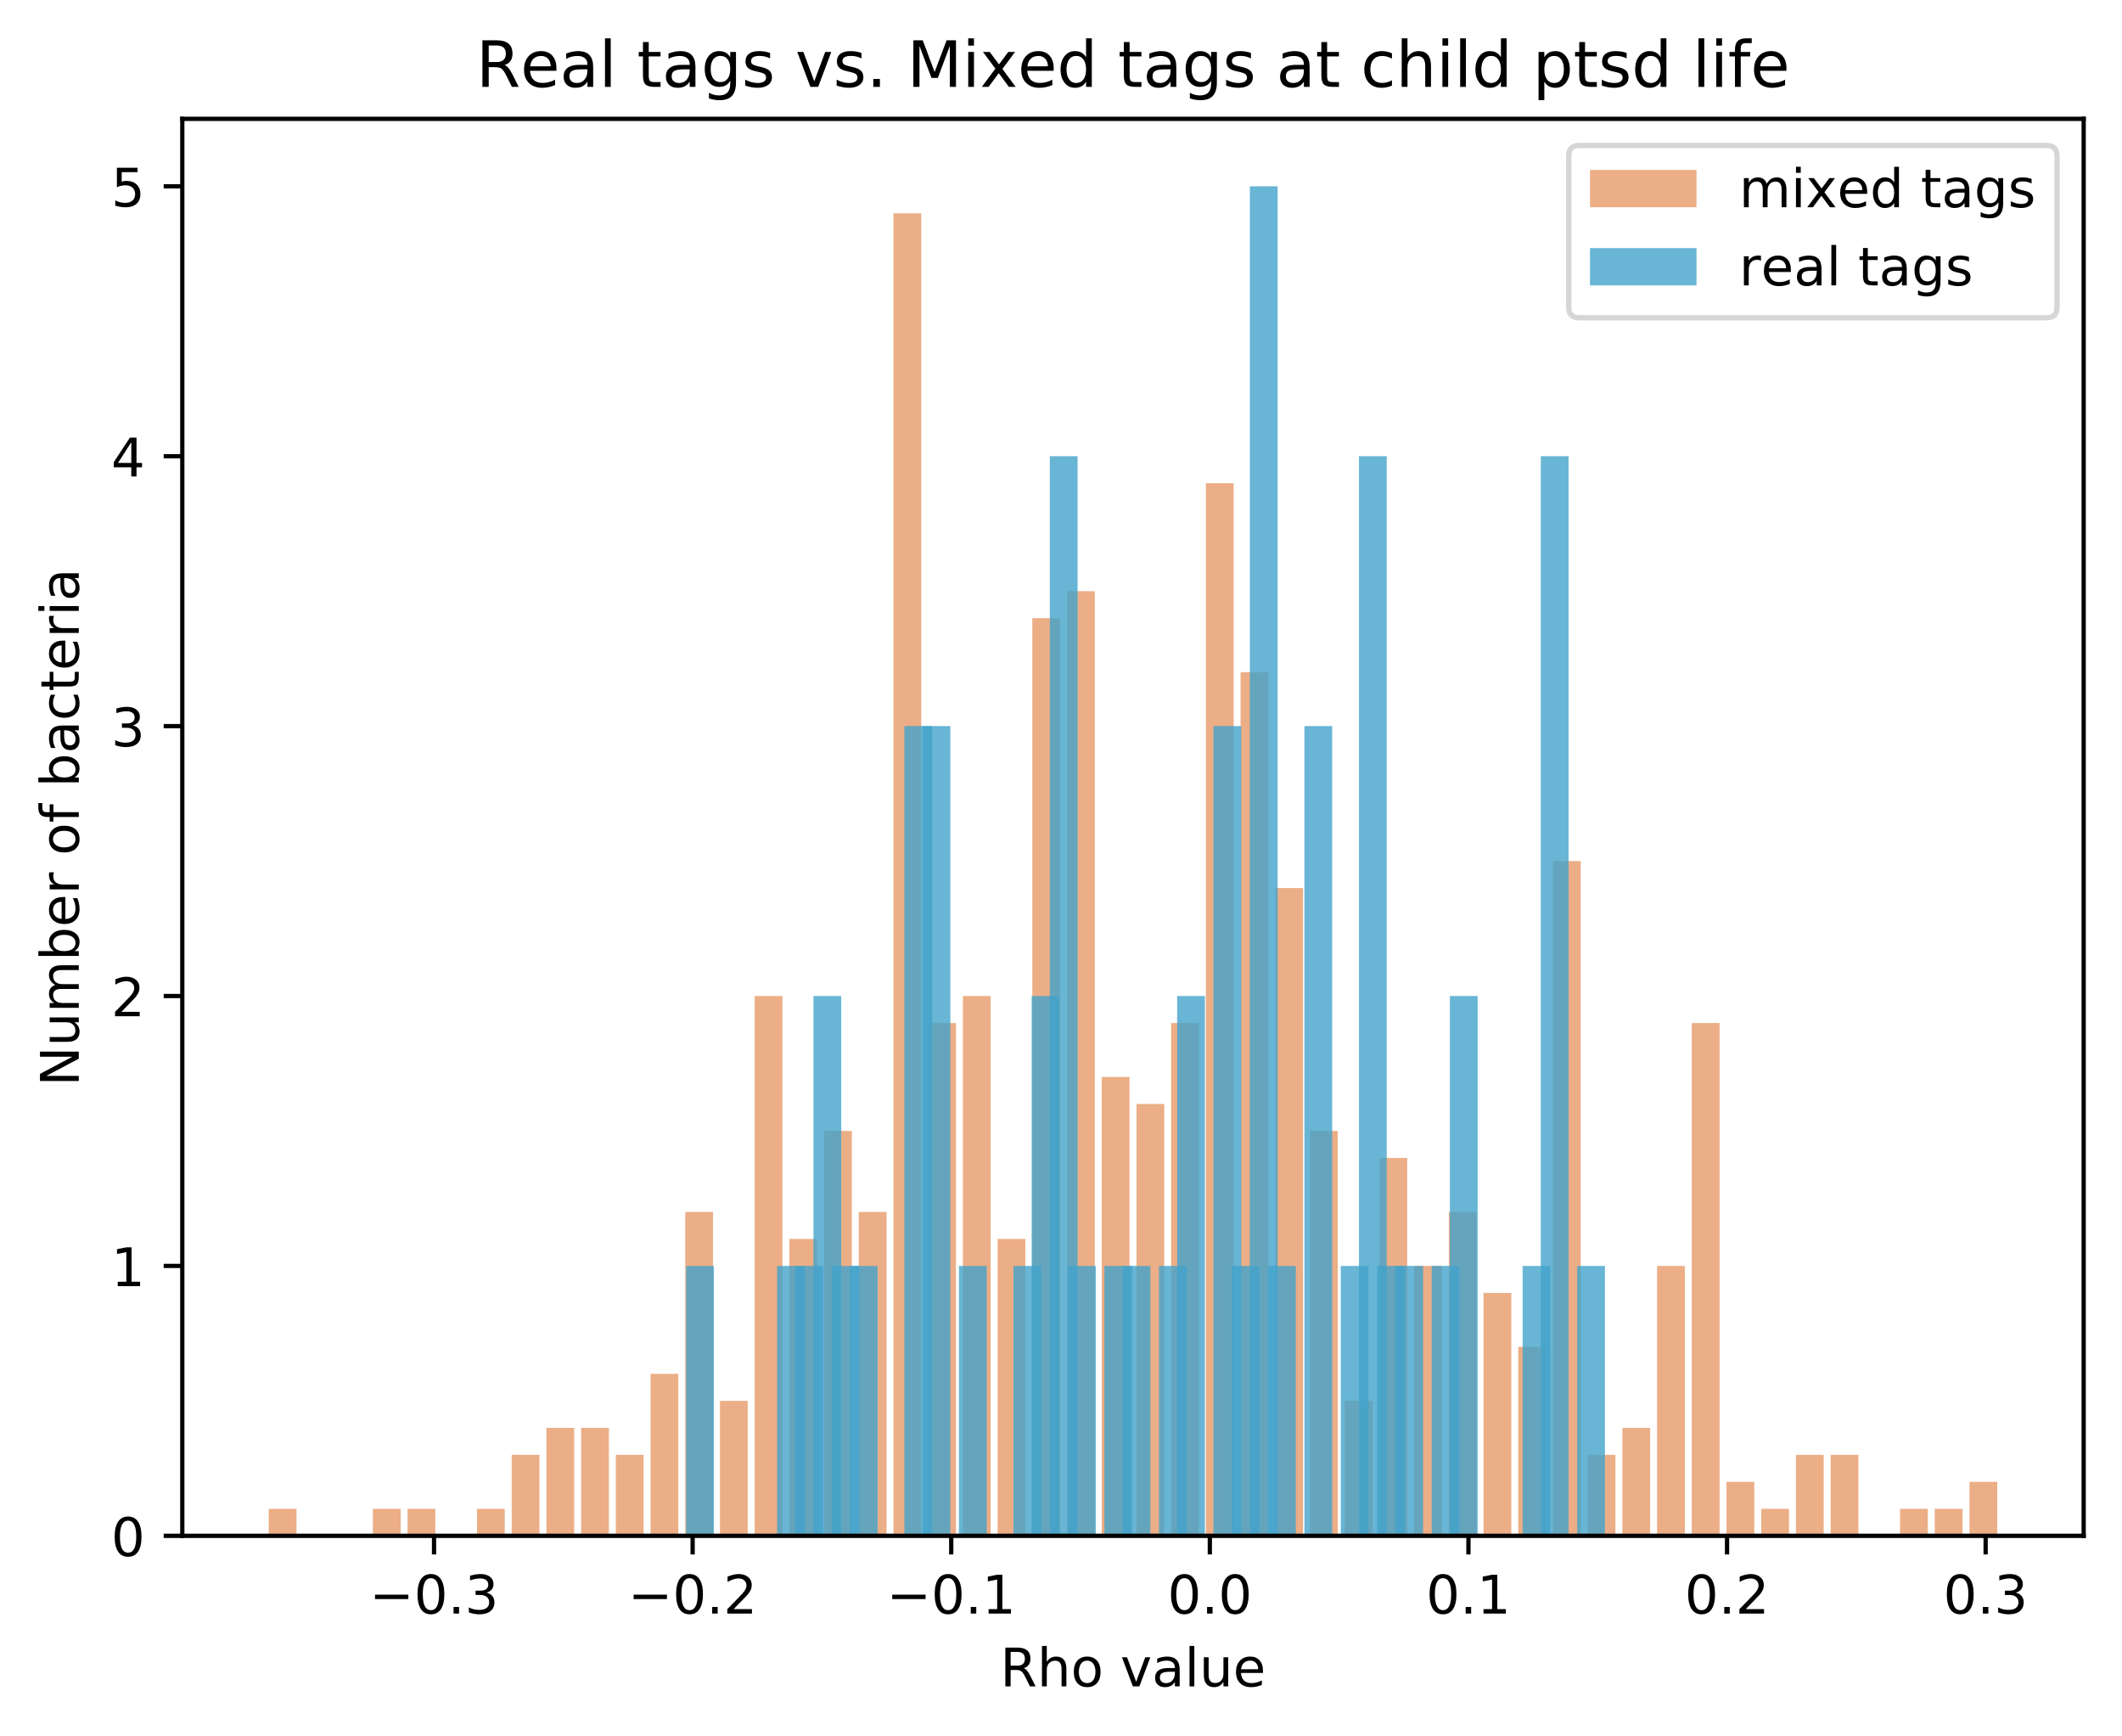 <?xml version="1.0" encoding="utf-8" standalone="no"?>
<!DOCTYPE svg PUBLIC "-//W3C//DTD SVG 1.1//EN"
  "http://www.w3.org/Graphics/SVG/1.1/DTD/svg11.dtd">
<!-- Created with matplotlib (https://matplotlib.org/) -->
<svg height="325.986pt" version="1.1" viewBox="0 0 398.561 325.986" width="398.561pt" xmlns="http://www.w3.org/2000/svg" xmlns:xlink="http://www.w3.org/1999/xlink">
 <defs>
  <style type="text/css">
*{stroke-linecap:butt;stroke-linejoin:round;}
  </style>
 </defs>
 <g id="figure_1">
  <g id="patch_1">
   <path d="M 0 325.986 
L 398.561 325.986 
L 398.561 0 
L 0 0 
z
" style="fill:#ffffff;"/>
  </g>
  <g id="axes_1">
   <g id="patch_2">
    <path d="M 34.241 288.43 
L 391.361 288.43 
L 391.361 22.318 
L 34.241 22.318 
z
" style="fill:#ffffff;"/>
   </g>
   <g id="patch_3">
    <path clip-path="url(#p114267572f)" d="M 50.473 288.43 
L 55.689 288.43 
L 55.689 283.361 
L 50.473 283.361 
z
" style="fill:#d95f0e;opacity:0.5;"/>
   </g>
   <g id="patch_4">
    <path clip-path="url(#p114267572f)" d="M 56.993 288.43 
L 62.208 288.43 
L 62.208 288.43 
L 56.993 288.43 
z
" style="fill:#d95f0e;opacity:0.5;"/>
   </g>
   <g id="patch_5">
    <path clip-path="url(#p114267572f)" d="M 63.512 288.43 
L 68.727 288.43 
L 68.727 288.43 
L 63.512 288.43 
z
" style="fill:#d95f0e;opacity:0.5;"/>
   </g>
   <g id="patch_6">
    <path clip-path="url(#p114267572f)" d="M 70.031 288.43 
L 75.246 288.43 
L 75.246 283.361 
L 70.031 283.361 
z
" style="fill:#d95f0e;opacity:0.5;"/>
   </g>
   <g id="patch_7">
    <path clip-path="url(#p114267572f)" d="M 76.55 288.43 
L 81.765 288.43 
L 81.765 283.361 
L 76.55 283.361 
z
" style="fill:#d95f0e;opacity:0.5;"/>
   </g>
   <g id="patch_8">
    <path clip-path="url(#p114267572f)" d="M 83.069 288.43 
L 88.285 288.43 
L 88.285 288.43 
L 83.069 288.43 
z
" style="fill:#d95f0e;opacity:0.5;"/>
   </g>
   <g id="patch_9">
    <path clip-path="url(#p114267572f)" d="M 89.588 288.43 
L 94.804 288.43 
L 94.804 283.361 
L 89.588 283.361 
z
" style="fill:#d95f0e;opacity:0.5;"/>
   </g>
   <g id="patch_10">
    <path clip-path="url(#p114267572f)" d="M 96.108 288.43 
L 101.323 288.43 
L 101.323 273.224 
L 96.108 273.224 
z
" style="fill:#d95f0e;opacity:0.5;"/>
   </g>
   <g id="patch_11">
    <path clip-path="url(#p114267572f)" d="M 102.627 288.43 
L 107.842 288.43 
L 107.842 268.155 
L 102.627 268.155 
z
" style="fill:#d95f0e;opacity:0.5;"/>
   </g>
   <g id="patch_12">
    <path clip-path="url(#p114267572f)" d="M 109.146 288.43 
L 114.361 288.43 
L 114.361 268.155 
L 109.146 268.155 
z
" style="fill:#d95f0e;opacity:0.5;"/>
   </g>
   <g id="patch_13">
    <path clip-path="url(#p114267572f)" d="M 115.665 288.43 
L 120.88 288.43 
L 120.88 273.224 
L 115.665 273.224 
z
" style="fill:#d95f0e;opacity:0.5;"/>
   </g>
   <g id="patch_14">
    <path clip-path="url(#p114267572f)" d="M 122.184 288.43 
L 127.4 288.43 
L 127.4 258.017 
L 122.184 258.017 
z
" style="fill:#d95f0e;opacity:0.5;"/>
   </g>
   <g id="patch_15">
    <path clip-path="url(#p114267572f)" d="M 128.703 288.43 
L 133.919 288.43 
L 133.919 227.605 
L 128.703 227.605 
z
" style="fill:#d95f0e;opacity:0.5;"/>
   </g>
   <g id="patch_16">
    <path clip-path="url(#p114267572f)" d="M 135.223 288.43 
L 140.438 288.43 
L 140.438 263.086 
L 135.223 263.086 
z
" style="fill:#d95f0e;opacity:0.5;"/>
   </g>
   <g id="patch_17">
    <path clip-path="url(#p114267572f)" d="M 141.742 288.43 
L 146.957 288.43 
L 146.957 187.054 
L 141.742 187.054 
z
" style="fill:#d95f0e;opacity:0.5;"/>
   </g>
   <g id="patch_18">
    <path clip-path="url(#p114267572f)" d="M 148.261 288.43 
L 153.476 288.43 
L 153.476 232.673 
L 148.261 232.673 
z
" style="fill:#d95f0e;opacity:0.5;"/>
   </g>
   <g id="patch_19">
    <path clip-path="url(#p114267572f)" d="M 154.78 288.43 
L 159.995 288.43 
L 159.995 212.398 
L 154.78 212.398 
z
" style="fill:#d95f0e;opacity:0.5;"/>
   </g>
   <g id="patch_20">
    <path clip-path="url(#p114267572f)" d="M 161.299 288.43 
L 166.515 288.43 
L 166.515 227.605 
L 161.299 227.605 
z
" style="fill:#d95f0e;opacity:0.5;"/>
   </g>
   <g id="patch_21">
    <path clip-path="url(#p114267572f)" d="M 167.818 288.43 
L 173.034 288.43 
L 173.034 40.059 
L 167.818 40.059 
z
" style="fill:#d95f0e;opacity:0.5;"/>
   </g>
   <g id="patch_22">
    <path clip-path="url(#p114267572f)" d="M 174.338 288.43 
L 179.553 288.43 
L 179.553 192.123 
L 174.338 192.123 
z
" style="fill:#d95f0e;opacity:0.5;"/>
   </g>
   <g id="patch_23">
    <path clip-path="url(#p114267572f)" d="M 180.857 288.43 
L 186.072 288.43 
L 186.072 187.054 
L 180.857 187.054 
z
" style="fill:#d95f0e;opacity:0.5;"/>
   </g>
   <g id="patch_24">
    <path clip-path="url(#p114267572f)" d="M 187.376 288.43 
L 192.591 288.43 
L 192.591 232.673 
L 187.376 232.673 
z
" style="fill:#d95f0e;opacity:0.5;"/>
   </g>
   <g id="patch_25">
    <path clip-path="url(#p114267572f)" d="M 193.895 288.43 
L 199.11 288.43 
L 199.11 116.091 
L 193.895 116.091 
z
" style="fill:#d95f0e;opacity:0.5;"/>
   </g>
   <g id="patch_26">
    <path clip-path="url(#p114267572f)" d="M 200.414 288.43 
L 205.63 288.43 
L 205.63 111.022 
L 200.414 111.022 
z
" style="fill:#d95f0e;opacity:0.5;"/>
   </g>
   <g id="patch_27">
    <path clip-path="url(#p114267572f)" d="M 206.933 288.43 
L 212.149 288.43 
L 212.149 202.261 
L 206.933 202.261 
z
" style="fill:#d95f0e;opacity:0.5;"/>
   </g>
   <g id="patch_28">
    <path clip-path="url(#p114267572f)" d="M 213.453 288.43 
L 218.668 288.43 
L 218.668 207.329 
L 213.453 207.329 
z
" style="fill:#d95f0e;opacity:0.5;"/>
   </g>
   <g id="patch_29">
    <path clip-path="url(#p114267572f)" d="M 219.972 288.43 
L 225.187 288.43 
L 225.187 192.123 
L 219.972 192.123 
z
" style="fill:#d95f0e;opacity:0.5;"/>
   </g>
   <g id="patch_30">
    <path clip-path="url(#p114267572f)" d="M 226.491 288.43 
L 231.706 288.43 
L 231.706 90.747 
L 226.491 90.747 
z
" style="fill:#d95f0e;opacity:0.5;"/>
   </g>
   <g id="patch_31">
    <path clip-path="url(#p114267572f)" d="M 233.01 288.43 
L 238.225 288.43 
L 238.225 126.229 
L 233.01 126.229 
z
" style="fill:#d95f0e;opacity:0.5;"/>
   </g>
   <g id="patch_32">
    <path clip-path="url(#p114267572f)" d="M 239.529 288.43 
L 244.745 288.43 
L 244.745 166.779 
L 239.529 166.779 
z
" style="fill:#d95f0e;opacity:0.5;"/>
   </g>
   <g id="patch_33">
    <path clip-path="url(#p114267572f)" d="M 246.048 288.43 
L 251.264 288.43 
L 251.264 212.398 
L 246.048 212.398 
z
" style="fill:#d95f0e;opacity:0.5;"/>
   </g>
   <g id="patch_34">
    <path clip-path="url(#p114267572f)" d="M 252.568 288.43 
L 257.783 288.43 
L 257.783 263.086 
L 252.568 263.086 
z
" style="fill:#d95f0e;opacity:0.5;"/>
   </g>
   <g id="patch_35">
    <path clip-path="url(#p114267572f)" d="M 259.087 288.43 
L 264.302 288.43 
L 264.302 217.467 
L 259.087 217.467 
z
" style="fill:#d95f0e;opacity:0.5;"/>
   </g>
   <g id="patch_36">
    <path clip-path="url(#p114267572f)" d="M 265.606 288.43 
L 270.821 288.43 
L 270.821 237.742 
L 265.606 237.742 
z
" style="fill:#d95f0e;opacity:0.5;"/>
   </g>
   <g id="patch_37">
    <path clip-path="url(#p114267572f)" d="M 272.125 288.43 
L 277.34 288.43 
L 277.34 227.605 
L 272.125 227.605 
z
" style="fill:#d95f0e;opacity:0.5;"/>
   </g>
   <g id="patch_38">
    <path clip-path="url(#p114267572f)" d="M 278.644 288.43 
L 283.86 288.43 
L 283.86 242.811 
L 278.644 242.811 
z
" style="fill:#d95f0e;opacity:0.5;"/>
   </g>
   <g id="patch_39">
    <path clip-path="url(#p114267572f)" d="M 285.163 288.43 
L 290.379 288.43 
L 290.379 252.949 
L 285.163 252.949 
z
" style="fill:#d95f0e;opacity:0.5;"/>
   </g>
   <g id="patch_40">
    <path clip-path="url(#p114267572f)" d="M 291.683 288.43 
L 296.898 288.43 
L 296.898 161.71 
L 291.683 161.71 
z
" style="fill:#d95f0e;opacity:0.5;"/>
   </g>
   <g id="patch_41">
    <path clip-path="url(#p114267572f)" d="M 298.202 288.43 
L 303.417 288.43 
L 303.417 273.224 
L 298.202 273.224 
z
" style="fill:#d95f0e;opacity:0.5;"/>
   </g>
   <g id="patch_42">
    <path clip-path="url(#p114267572f)" d="M 304.721 288.43 
L 309.936 288.43 
L 309.936 268.155 
L 304.721 268.155 
z
" style="fill:#d95f0e;opacity:0.5;"/>
   </g>
   <g id="patch_43">
    <path clip-path="url(#p114267572f)" d="M 311.24 288.43 
L 316.455 288.43 
L 316.455 237.742 
L 311.24 237.742 
z
" style="fill:#d95f0e;opacity:0.5;"/>
   </g>
   <g id="patch_44">
    <path clip-path="url(#p114267572f)" d="M 317.759 288.43 
L 322.975 288.43 
L 322.975 192.123 
L 317.759 192.123 
z
" style="fill:#d95f0e;opacity:0.5;"/>
   </g>
   <g id="patch_45">
    <path clip-path="url(#p114267572f)" d="M 324.278 288.43 
L 329.494 288.43 
L 329.494 278.293 
L 324.278 278.293 
z
" style="fill:#d95f0e;opacity:0.5;"/>
   </g>
   <g id="patch_46">
    <path clip-path="url(#p114267572f)" d="M 330.798 288.43 
L 336.013 288.43 
L 336.013 283.361 
L 330.798 283.361 
z
" style="fill:#d95f0e;opacity:0.5;"/>
   </g>
   <g id="patch_47">
    <path clip-path="url(#p114267572f)" d="M 337.317 288.43 
L 342.532 288.43 
L 342.532 273.224 
L 337.317 273.224 
z
" style="fill:#d95f0e;opacity:0.5;"/>
   </g>
   <g id="patch_48">
    <path clip-path="url(#p114267572f)" d="M 343.836 288.43 
L 349.051 288.43 
L 349.051 273.224 
L 343.836 273.224 
z
" style="fill:#d95f0e;opacity:0.5;"/>
   </g>
   <g id="patch_49">
    <path clip-path="url(#p114267572f)" d="M 350.355 288.43 
L 355.57 288.43 
L 355.57 288.43 
L 350.355 288.43 
z
" style="fill:#d95f0e;opacity:0.5;"/>
   </g>
   <g id="patch_50">
    <path clip-path="url(#p114267572f)" d="M 356.874 288.43 
L 362.09 288.43 
L 362.09 283.361 
L 356.874 283.361 
z
" style="fill:#d95f0e;opacity:0.5;"/>
   </g>
   <g id="patch_51">
    <path clip-path="url(#p114267572f)" d="M 363.393 288.43 
L 368.609 288.43 
L 368.609 283.361 
L 363.393 283.361 
z
" style="fill:#d95f0e;opacity:0.5;"/>
   </g>
   <g id="patch_52">
    <path clip-path="url(#p114267572f)" d="M 369.913 288.43 
L 375.128 288.43 
L 375.128 278.293 
L 369.913 278.293 
z
" style="fill:#d95f0e;opacity:0.5;"/>
   </g>
   <g id="patch_53">
    <path clip-path="url(#p114267572f)" d="M 128.879 288.43 
L 134.094 288.43 
L 134.094 237.742 
L 128.879 237.742 
z
" style="fill:#43a2ca;opacity:0.8;"/>
   </g>
   <g id="patch_54">
    <path clip-path="url(#p114267572f)" d="M 132.294 288.43 
L 137.509 288.43 
L 137.509 288.43 
L 132.294 288.43 
z
" style="fill:#43a2ca;opacity:0.8;"/>
   </g>
   <g id="patch_55">
    <path clip-path="url(#p114267572f)" d="M 135.709 288.43 
L 140.925 288.43 
L 140.925 288.43 
L 135.709 288.43 
z
" style="fill:#43a2ca;opacity:0.8;"/>
   </g>
   <g id="patch_56">
    <path clip-path="url(#p114267572f)" d="M 139.125 288.43 
L 144.34 288.43 
L 144.34 288.43 
L 139.125 288.43 
z
" style="fill:#43a2ca;opacity:0.8;"/>
   </g>
   <g id="patch_57">
    <path clip-path="url(#p114267572f)" d="M 142.54 288.43 
L 147.755 288.43 
L 147.755 288.43 
L 142.54 288.43 
z
" style="fill:#43a2ca;opacity:0.8;"/>
   </g>
   <g id="patch_58">
    <path clip-path="url(#p114267572f)" d="M 145.955 288.43 
L 151.171 288.43 
L 151.171 237.742 
L 145.955 237.742 
z
" style="fill:#43a2ca;opacity:0.8;"/>
   </g>
   <g id="patch_59">
    <path clip-path="url(#p114267572f)" d="M 149.371 288.43 
L 154.586 288.43 
L 154.586 237.742 
L 149.371 237.742 
z
" style="fill:#43a2ca;opacity:0.8;"/>
   </g>
   <g id="patch_60">
    <path clip-path="url(#p114267572f)" d="M 152.786 288.43 
L 158.001 288.43 
L 158.001 187.054 
L 152.786 187.054 
z
" style="fill:#43a2ca;opacity:0.8;"/>
   </g>
   <g id="patch_61">
    <path clip-path="url(#p114267572f)" d="M 156.201 288.43 
L 161.416 288.43 
L 161.416 237.742 
L 156.201 237.742 
z
" style="fill:#43a2ca;opacity:0.8;"/>
   </g>
   <g id="patch_62">
    <path clip-path="url(#p114267572f)" d="M 159.616 288.43 
L 164.832 288.43 
L 164.832 237.742 
L 159.616 237.742 
z
" style="fill:#43a2ca;opacity:0.8;"/>
   </g>
   <g id="patch_63">
    <path clip-path="url(#p114267572f)" d="M 163.032 288.43 
L 168.247 288.43 
L 168.247 288.43 
L 163.032 288.43 
z
" style="fill:#43a2ca;opacity:0.8;"/>
   </g>
   <g id="patch_64">
    <path clip-path="url(#p114267572f)" d="M 166.447 288.43 
L 171.662 288.43 
L 171.662 288.43 
L 166.447 288.43 
z
" style="fill:#43a2ca;opacity:0.8;"/>
   </g>
   <g id="patch_65">
    <path clip-path="url(#p114267572f)" d="M 169.862 288.43 
L 175.078 288.43 
L 175.078 136.366 
L 169.862 136.366 
z
" style="fill:#43a2ca;opacity:0.8;"/>
   </g>
   <g id="patch_66">
    <path clip-path="url(#p114267572f)" d="M 173.278 288.43 
L 178.493 288.43 
L 178.493 136.366 
L 173.278 136.366 
z
" style="fill:#43a2ca;opacity:0.8;"/>
   </g>
   <g id="patch_67">
    <path clip-path="url(#p114267572f)" d="M 176.693 288.43 
L 181.908 288.43 
L 181.908 288.43 
L 176.693 288.43 
z
" style="fill:#43a2ca;opacity:0.8;"/>
   </g>
   <g id="patch_68">
    <path clip-path="url(#p114267572f)" d="M 180.108 288.43 
L 185.324 288.43 
L 185.324 237.742 
L 180.108 237.742 
z
" style="fill:#43a2ca;opacity:0.8;"/>
   </g>
   <g id="patch_69">
    <path clip-path="url(#p114267572f)" d="M 183.524 288.43 
L 188.739 288.43 
L 188.739 288.43 
L 183.524 288.43 
z
" style="fill:#43a2ca;opacity:0.8;"/>
   </g>
   <g id="patch_70">
    <path clip-path="url(#p114267572f)" d="M 186.939 288.43 
L 192.154 288.43 
L 192.154 288.43 
L 186.939 288.43 
z
" style="fill:#43a2ca;opacity:0.8;"/>
   </g>
   <g id="patch_71">
    <path clip-path="url(#p114267572f)" d="M 190.354 288.43 
L 195.57 288.43 
L 195.57 237.742 
L 190.354 237.742 
z
" style="fill:#43a2ca;opacity:0.8;"/>
   </g>
   <g id="patch_72">
    <path clip-path="url(#p114267572f)" d="M 193.769 288.43 
L 198.985 288.43 
L 198.985 187.054 
L 193.769 187.054 
z
" style="fill:#43a2ca;opacity:0.8;"/>
   </g>
   <g id="patch_73">
    <path clip-path="url(#p114267572f)" d="M 197.185 288.43 
L 202.4 288.43 
L 202.4 85.678 
L 197.185 85.678 
z
" style="fill:#43a2ca;opacity:0.8;"/>
   </g>
   <g id="patch_74">
    <path clip-path="url(#p114267572f)" d="M 200.6 288.43 
L 205.815 288.43 
L 205.815 237.742 
L 200.6 237.742 
z
" style="fill:#43a2ca;opacity:0.8;"/>
   </g>
   <g id="patch_75">
    <path clip-path="url(#p114267572f)" d="M 204.015 288.43 
L 209.231 288.43 
L 209.231 288.43 
L 204.015 288.43 
z
" style="fill:#43a2ca;opacity:0.8;"/>
   </g>
   <g id="patch_76">
    <path clip-path="url(#p114267572f)" d="M 207.431 288.43 
L 212.646 288.43 
L 212.646 237.742 
L 207.431 237.742 
z
" style="fill:#43a2ca;opacity:0.8;"/>
   </g>
   <g id="patch_77">
    <path clip-path="url(#p114267572f)" d="M 210.846 288.43 
L 216.061 288.43 
L 216.061 237.742 
L 210.846 237.742 
z
" style="fill:#43a2ca;opacity:0.8;"/>
   </g>
   <g id="patch_78">
    <path clip-path="url(#p114267572f)" d="M 214.261 288.43 
L 219.477 288.43 
L 219.477 288.43 
L 214.261 288.43 
z
" style="fill:#43a2ca;opacity:0.8;"/>
   </g>
   <g id="patch_79">
    <path clip-path="url(#p114267572f)" d="M 217.677 288.43 
L 222.892 288.43 
L 222.892 237.742 
L 217.677 237.742 
z
" style="fill:#43a2ca;opacity:0.8;"/>
   </g>
   <g id="patch_80">
    <path clip-path="url(#p114267572f)" d="M 221.092 288.43 
L 226.307 288.43 
L 226.307 187.054 
L 221.092 187.054 
z
" style="fill:#43a2ca;opacity:0.8;"/>
   </g>
   <g id="patch_81">
    <path clip-path="url(#p114267572f)" d="M 224.507 288.43 
L 229.723 288.43 
L 229.723 288.43 
L 224.507 288.43 
z
" style="fill:#43a2ca;opacity:0.8;"/>
   </g>
   <g id="patch_82">
    <path clip-path="url(#p114267572f)" d="M 227.923 288.43 
L 233.138 288.43 
L 233.138 136.366 
L 227.923 136.366 
z
" style="fill:#43a2ca;opacity:0.8;"/>
   </g>
   <g id="patch_83">
    <path clip-path="url(#p114267572f)" d="M 231.338 288.43 
L 236.553 288.43 
L 236.553 237.742 
L 231.338 237.742 
z
" style="fill:#43a2ca;opacity:0.8;"/>
   </g>
   <g id="patch_84">
    <path clip-path="url(#p114267572f)" d="M 234.753 288.43 
L 239.968 288.43 
L 239.968 34.99 
L 234.753 34.99 
z
" style="fill:#43a2ca;opacity:0.8;"/>
   </g>
   <g id="patch_85">
    <path clip-path="url(#p114267572f)" d="M 238.168 288.43 
L 243.384 288.43 
L 243.384 237.742 
L 238.168 237.742 
z
" style="fill:#43a2ca;opacity:0.8;"/>
   </g>
   <g id="patch_86">
    <path clip-path="url(#p114267572f)" d="M 241.584 288.43 
L 246.799 288.43 
L 246.799 288.43 
L 241.584 288.43 
z
" style="fill:#43a2ca;opacity:0.8;"/>
   </g>
   <g id="patch_87">
    <path clip-path="url(#p114267572f)" d="M 244.999 288.43 
L 250.214 288.43 
L 250.214 136.366 
L 244.999 136.366 
z
" style="fill:#43a2ca;opacity:0.8;"/>
   </g>
   <g id="patch_88">
    <path clip-path="url(#p114267572f)" d="M 248.414 288.43 
L 253.63 288.43 
L 253.63 288.43 
L 248.414 288.43 
z
" style="fill:#43a2ca;opacity:0.8;"/>
   </g>
   <g id="patch_89">
    <path clip-path="url(#p114267572f)" d="M 251.83 288.43 
L 257.045 288.43 
L 257.045 237.742 
L 251.83 237.742 
z
" style="fill:#43a2ca;opacity:0.8;"/>
   </g>
   <g id="patch_90">
    <path clip-path="url(#p114267572f)" d="M 255.245 288.43 
L 260.46 288.43 
L 260.46 85.678 
L 255.245 85.678 
z
" style="fill:#43a2ca;opacity:0.8;"/>
   </g>
   <g id="patch_91">
    <path clip-path="url(#p114267572f)" d="M 258.66 288.43 
L 263.876 288.43 
L 263.876 237.742 
L 258.66 237.742 
z
" style="fill:#43a2ca;opacity:0.8;"/>
   </g>
   <g id="patch_92">
    <path clip-path="url(#p114267572f)" d="M 262.076 288.43 
L 267.291 288.43 
L 267.291 237.742 
L 262.076 237.742 
z
" style="fill:#43a2ca;opacity:0.8;"/>
   </g>
   <g id="patch_93">
    <path clip-path="url(#p114267572f)" d="M 265.491 288.43 
L 270.706 288.43 
L 270.706 288.43 
L 265.491 288.43 
z
" style="fill:#43a2ca;opacity:0.8;"/>
   </g>
   <g id="patch_94">
    <path clip-path="url(#p114267572f)" d="M 268.906 288.43 
L 274.121 288.43 
L 274.121 237.742 
L 268.906 237.742 
z
" style="fill:#43a2ca;opacity:0.8;"/>
   </g>
   <g id="patch_95">
    <path clip-path="url(#p114267572f)" d="M 272.321 288.43 
L 277.537 288.43 
L 277.537 187.054 
L 272.321 187.054 
z
" style="fill:#43a2ca;opacity:0.8;"/>
   </g>
   <g id="patch_96">
    <path clip-path="url(#p114267572f)" d="M 275.737 288.43 
L 280.952 288.43 
L 280.952 288.43 
L 275.737 288.43 
z
" style="fill:#43a2ca;opacity:0.8;"/>
   </g>
   <g id="patch_97">
    <path clip-path="url(#p114267572f)" d="M 279.152 288.43 
L 284.367 288.43 
L 284.367 288.43 
L 279.152 288.43 
z
" style="fill:#43a2ca;opacity:0.8;"/>
   </g>
   <g id="patch_98">
    <path clip-path="url(#p114267572f)" d="M 282.567 288.43 
L 287.783 288.43 
L 287.783 288.43 
L 282.567 288.43 
z
" style="fill:#43a2ca;opacity:0.8;"/>
   </g>
   <g id="patch_99">
    <path clip-path="url(#p114267572f)" d="M 285.983 288.43 
L 291.198 288.43 
L 291.198 237.742 
L 285.983 237.742 
z
" style="fill:#43a2ca;opacity:0.8;"/>
   </g>
   <g id="patch_100">
    <path clip-path="url(#p114267572f)" d="M 289.398 288.43 
L 294.613 288.43 
L 294.613 85.678 
L 289.398 85.678 
z
" style="fill:#43a2ca;opacity:0.8;"/>
   </g>
   <g id="patch_101">
    <path clip-path="url(#p114267572f)" d="M 292.813 288.43 
L 298.029 288.43 
L 298.029 288.43 
L 292.813 288.43 
z
" style="fill:#43a2ca;opacity:0.8;"/>
   </g>
   <g id="patch_102">
    <path clip-path="url(#p114267572f)" d="M 296.229 288.43 
L 301.444 288.43 
L 301.444 237.742 
L 296.229 237.742 
z
" style="fill:#43a2ca;opacity:0.8;"/>
   </g>
   <g id="matplotlib.axis_1">
    <g id="xtick_1">
     <g id="line2d_1">
      <defs>
       <path d="M 0 0 
L 0 3.5 
" id="mb15f7b3ee9" style="stroke:#000000;stroke-width:0.8;"/>
      </defs>
      <g>
       <use style="stroke:#000000;stroke-width:0.8;" x="81.522" xlink:href="#mb15f7b3ee9" y="288.43"/>
      </g>
     </g>
     <g id="text_1">
      <!-- −0.3 -->
      <defs>
       <path d="M 10.594 35.5 
L 73.188 35.5 
L 73.188 27.203 
L 10.594 27.203 
z
" id="DejaVuSans-8722"/>
       <path d="M 31.781 66.406 
Q 24.172 66.406 20.328 58.906 
Q 16.5 51.422 16.5 36.375 
Q 16.5 21.391 20.328 13.891 
Q 24.172 6.391 31.781 6.391 
Q 39.453 6.391 43.281 13.891 
Q 47.125 21.391 47.125 36.375 
Q 47.125 51.422 43.281 58.906 
Q 39.453 66.406 31.781 66.406 
z
M 31.781 74.219 
Q 44.047 74.219 50.516 64.516 
Q 56.984 54.828 56.984 36.375 
Q 56.984 17.969 50.516 8.266 
Q 44.047 -1.422 31.781 -1.422 
Q 19.531 -1.422 13.062 8.266 
Q 6.594 17.969 6.594 36.375 
Q 6.594 54.828 13.062 64.516 
Q 19.531 74.219 31.781 74.219 
z
" id="DejaVuSans-48"/>
       <path d="M 10.688 12.406 
L 21 12.406 
L 21 0 
L 10.688 0 
z
" id="DejaVuSans-46"/>
       <path d="M 40.578 39.312 
Q 47.656 37.797 51.625 33 
Q 55.609 28.219 55.609 21.188 
Q 55.609 10.406 48.188 4.484 
Q 40.766 -1.422 27.094 -1.422 
Q 22.516 -1.422 17.656 -0.516 
Q 12.797 0.391 7.625 2.203 
L 7.625 11.719 
Q 11.719 9.328 16.594 8.109 
Q 21.484 6.891 26.812 6.891 
Q 36.078 6.891 40.938 10.547 
Q 45.797 14.203 45.797 21.188 
Q 45.797 27.641 41.281 31.266 
Q 36.766 34.906 28.719 34.906 
L 20.219 34.906 
L 20.219 43.016 
L 29.109 43.016 
Q 36.375 43.016 40.234 45.922 
Q 44.094 48.828 44.094 54.297 
Q 44.094 59.906 40.109 62.906 
Q 36.141 65.922 28.719 65.922 
Q 24.656 65.922 20.016 65.031 
Q 15.375 64.156 9.812 62.312 
L 9.812 71.094 
Q 15.438 72.656 20.344 73.438 
Q 25.25 74.219 29.594 74.219 
Q 40.828 74.219 47.359 69.109 
Q 53.906 64.016 53.906 55.328 
Q 53.906 49.266 50.438 45.094 
Q 46.969 40.922 40.578 39.312 
z
" id="DejaVuSans-51"/>
      </defs>
      <g transform="translate(69.38 303.029)scale(0.1 -0.1)">
       <use xlink:href="#DejaVuSans-8722"/>
       <use x="83.789" xlink:href="#DejaVuSans-48"/>
       <use x="147.412" xlink:href="#DejaVuSans-46"/>
       <use x="179.199" xlink:href="#DejaVuSans-51"/>
      </g>
     </g>
    </g>
    <g id="xtick_2">
     <g id="line2d_2">
      <g>
       <use style="stroke:#000000;stroke-width:0.8;" x="130.093" xlink:href="#mb15f7b3ee9" y="288.43"/>
      </g>
     </g>
     <g id="text_2">
      <!-- −0.2 -->
      <defs>
       <path d="M 19.188 8.297 
L 53.609 8.297 
L 53.609 0 
L 7.328 0 
L 7.328 8.297 
Q 12.938 14.109 22.625 23.891 
Q 32.328 33.688 34.812 36.531 
Q 39.547 41.844 41.422 45.531 
Q 43.312 49.219 43.312 52.781 
Q 43.312 58.594 39.234 62.25 
Q 35.156 65.922 28.609 65.922 
Q 23.969 65.922 18.812 64.312 
Q 13.672 62.703 7.812 59.422 
L 7.812 69.391 
Q 13.766 71.781 18.938 73 
Q 24.125 74.219 28.422 74.219 
Q 39.75 74.219 46.484 68.547 
Q 53.219 62.891 53.219 53.422 
Q 53.219 48.922 51.531 44.891 
Q 49.859 40.875 45.406 35.406 
Q 44.188 33.984 37.641 27.219 
Q 31.109 20.453 19.188 8.297 
z
" id="DejaVuSans-50"/>
      </defs>
      <g transform="translate(117.952 303.029)scale(0.1 -0.1)">
       <use xlink:href="#DejaVuSans-8722"/>
       <use x="83.789" xlink:href="#DejaVuSans-48"/>
       <use x="147.412" xlink:href="#DejaVuSans-46"/>
       <use x="179.199" xlink:href="#DejaVuSans-50"/>
      </g>
     </g>
    </g>
    <g id="xtick_3">
     <g id="line2d_3">
      <g>
       <use style="stroke:#000000;stroke-width:0.8;" x="178.664" xlink:href="#mb15f7b3ee9" y="288.43"/>
      </g>
     </g>
     <g id="text_3">
      <!-- −0.1 -->
      <defs>
       <path d="M 12.406 8.297 
L 28.516 8.297 
L 28.516 63.922 
L 10.984 60.406 
L 10.984 69.391 
L 28.422 72.906 
L 38.281 72.906 
L 38.281 8.297 
L 54.391 8.297 
L 54.391 0 
L 12.406 0 
z
" id="DejaVuSans-49"/>
      </defs>
      <g transform="translate(166.523 303.029)scale(0.1 -0.1)">
       <use xlink:href="#DejaVuSans-8722"/>
       <use x="83.789" xlink:href="#DejaVuSans-48"/>
       <use x="147.412" xlink:href="#DejaVuSans-46"/>
       <use x="179.199" xlink:href="#DejaVuSans-49"/>
      </g>
     </g>
    </g>
    <g id="xtick_4">
     <g id="line2d_4">
      <g>
       <use style="stroke:#000000;stroke-width:0.8;" x="227.235" xlink:href="#mb15f7b3ee9" y="288.43"/>
      </g>
     </g>
     <g id="text_4">
      <!-- 0.0 -->
      <g transform="translate(219.284 303.029)scale(0.1 -0.1)">
       <use xlink:href="#DejaVuSans-48"/>
       <use x="63.623" xlink:href="#DejaVuSans-46"/>
       <use x="95.41" xlink:href="#DejaVuSans-48"/>
      </g>
     </g>
    </g>
    <g id="xtick_5">
     <g id="line2d_5">
      <g>
       <use style="stroke:#000000;stroke-width:0.8;" x="275.807" xlink:href="#mb15f7b3ee9" y="288.43"/>
      </g>
     </g>
     <g id="text_5">
      <!-- 0.1 -->
      <g transform="translate(267.855 303.029)scale(0.1 -0.1)">
       <use xlink:href="#DejaVuSans-48"/>
       <use x="63.623" xlink:href="#DejaVuSans-46"/>
       <use x="95.41" xlink:href="#DejaVuSans-49"/>
      </g>
     </g>
    </g>
    <g id="xtick_6">
     <g id="line2d_6">
      <g>
       <use style="stroke:#000000;stroke-width:0.8;" x="324.378" xlink:href="#mb15f7b3ee9" y="288.43"/>
      </g>
     </g>
     <g id="text_6">
      <!-- 0.2 -->
      <g transform="translate(316.426 303.029)scale(0.1 -0.1)">
       <use xlink:href="#DejaVuSans-48"/>
       <use x="63.623" xlink:href="#DejaVuSans-46"/>
       <use x="95.41" xlink:href="#DejaVuSans-50"/>
      </g>
     </g>
    </g>
    <g id="xtick_7">
     <g id="line2d_7">
      <g>
       <use style="stroke:#000000;stroke-width:0.8;" x="372.949" xlink:href="#mb15f7b3ee9" y="288.43"/>
      </g>
     </g>
     <g id="text_7">
      <!-- 0.3 -->
      <g transform="translate(364.997 303.029)scale(0.1 -0.1)">
       <use xlink:href="#DejaVuSans-48"/>
       <use x="63.623" xlink:href="#DejaVuSans-46"/>
       <use x="95.41" xlink:href="#DejaVuSans-51"/>
      </g>
     </g>
    </g>
    <g id="text_8">
     <!-- Rho value -->
     <defs>
      <path d="M 44.391 34.188 
Q 47.562 33.109 50.562 29.594 
Q 53.562 26.078 56.594 19.922 
L 66.609 0 
L 56 0 
L 46.688 18.703 
Q 43.062 26.031 39.672 28.422 
Q 36.281 30.812 30.422 30.812 
L 19.672 30.812 
L 19.672 0 
L 9.812 0 
L 9.812 72.906 
L 32.078 72.906 
Q 44.578 72.906 50.734 67.672 
Q 56.891 62.453 56.891 51.906 
Q 56.891 45.016 53.688 40.469 
Q 50.484 35.938 44.391 34.188 
z
M 19.672 64.797 
L 19.672 38.922 
L 32.078 38.922 
Q 39.203 38.922 42.844 42.219 
Q 46.484 45.516 46.484 51.906 
Q 46.484 58.297 42.844 61.547 
Q 39.203 64.797 32.078 64.797 
z
" id="DejaVuSans-82"/>
      <path d="M 54.891 33.016 
L 54.891 0 
L 45.906 0 
L 45.906 32.719 
Q 45.906 40.484 42.875 44.328 
Q 39.844 48.188 33.797 48.188 
Q 26.516 48.188 22.312 43.547 
Q 18.109 38.922 18.109 30.906 
L 18.109 0 
L 9.078 0 
L 9.078 75.984 
L 18.109 75.984 
L 18.109 46.188 
Q 21.344 51.125 25.703 53.562 
Q 30.078 56 35.797 56 
Q 45.219 56 50.047 50.172 
Q 54.891 44.344 54.891 33.016 
z
" id="DejaVuSans-104"/>
      <path d="M 30.609 48.391 
Q 23.391 48.391 19.188 42.75 
Q 14.984 37.109 14.984 27.297 
Q 14.984 17.484 19.156 11.844 
Q 23.344 6.203 30.609 6.203 
Q 37.797 6.203 41.984 11.859 
Q 46.188 17.531 46.188 27.297 
Q 46.188 37.016 41.984 42.703 
Q 37.797 48.391 30.609 48.391 
z
M 30.609 56 
Q 42.328 56 49.016 48.375 
Q 55.719 40.766 55.719 27.297 
Q 55.719 13.875 49.016 6.219 
Q 42.328 -1.422 30.609 -1.422 
Q 18.844 -1.422 12.172 6.219 
Q 5.516 13.875 5.516 27.297 
Q 5.516 40.766 12.172 48.375 
Q 18.844 56 30.609 56 
z
" id="DejaVuSans-111"/>
      <path id="DejaVuSans-32"/>
      <path d="M 2.984 54.688 
L 12.5 54.688 
L 29.594 8.797 
L 46.688 54.688 
L 56.203 54.688 
L 35.688 0 
L 23.484 0 
z
" id="DejaVuSans-118"/>
      <path d="M 34.281 27.484 
Q 23.391 27.484 19.188 25 
Q 14.984 22.516 14.984 16.5 
Q 14.984 11.719 18.141 8.906 
Q 21.297 6.109 26.703 6.109 
Q 34.188 6.109 38.703 11.406 
Q 43.219 16.703 43.219 25.484 
L 43.219 27.484 
z
M 52.203 31.203 
L 52.203 0 
L 43.219 0 
L 43.219 8.297 
Q 40.141 3.328 35.547 0.953 
Q 30.953 -1.422 24.312 -1.422 
Q 15.922 -1.422 10.953 3.297 
Q 6 8.016 6 15.922 
Q 6 25.141 12.172 29.828 
Q 18.359 34.516 30.609 34.516 
L 43.219 34.516 
L 43.219 35.406 
Q 43.219 41.609 39.141 45 
Q 35.062 48.391 27.688 48.391 
Q 23 48.391 18.547 47.266 
Q 14.109 46.141 10.016 43.891 
L 10.016 52.203 
Q 14.938 54.109 19.578 55.047 
Q 24.219 56 28.609 56 
Q 40.484 56 46.344 49.844 
Q 52.203 43.703 52.203 31.203 
z
" id="DejaVuSans-97"/>
      <path d="M 9.422 75.984 
L 18.406 75.984 
L 18.406 0 
L 9.422 0 
z
" id="DejaVuSans-108"/>
      <path d="M 8.5 21.578 
L 8.5 54.688 
L 17.484 54.688 
L 17.484 21.922 
Q 17.484 14.156 20.5 10.266 
Q 23.531 6.391 29.594 6.391 
Q 36.859 6.391 41.078 11.031 
Q 45.312 15.672 45.312 23.688 
L 45.312 54.688 
L 54.297 54.688 
L 54.297 0 
L 45.312 0 
L 45.312 8.406 
Q 42.047 3.422 37.719 1 
Q 33.406 -1.422 27.688 -1.422 
Q 18.266 -1.422 13.375 4.438 
Q 8.5 10.297 8.5 21.578 
z
M 31.109 56 
z
" id="DejaVuSans-117"/>
      <path d="M 56.203 29.594 
L 56.203 25.203 
L 14.891 25.203 
Q 15.484 15.922 20.484 11.062 
Q 25.484 6.203 34.422 6.203 
Q 39.594 6.203 44.453 7.469 
Q 49.312 8.734 54.109 11.281 
L 54.109 2.781 
Q 49.266 0.734 44.188 -0.344 
Q 39.109 -1.422 33.891 -1.422 
Q 20.797 -1.422 13.156 6.188 
Q 5.516 13.812 5.516 26.812 
Q 5.516 40.234 12.766 48.109 
Q 20.016 56 32.328 56 
Q 43.359 56 49.781 48.891 
Q 56.203 41.797 56.203 29.594 
z
M 47.219 32.234 
Q 47.125 39.594 43.094 43.984 
Q 39.062 48.391 32.422 48.391 
Q 24.906 48.391 20.391 44.141 
Q 15.875 39.891 15.188 32.172 
z
" id="DejaVuSans-101"/>
     </defs>
     <g transform="translate(187.851 316.707)scale(0.1 -0.1)">
      <use xlink:href="#DejaVuSans-82"/>
      <use x="69.482" xlink:href="#DejaVuSans-104"/>
      <use x="132.861" xlink:href="#DejaVuSans-111"/>
      <use x="194.043" xlink:href="#DejaVuSans-32"/>
      <use x="225.83" xlink:href="#DejaVuSans-118"/>
      <use x="285.01" xlink:href="#DejaVuSans-97"/>
      <use x="346.289" xlink:href="#DejaVuSans-108"/>
      <use x="374.072" xlink:href="#DejaVuSans-117"/>
      <use x="437.451" xlink:href="#DejaVuSans-101"/>
     </g>
    </g>
   </g>
   <g id="matplotlib.axis_2">
    <g id="ytick_1">
     <g id="line2d_8">
      <defs>
       <path d="M 0 0 
L -3.5 0 
" id="me117aec554" style="stroke:#000000;stroke-width:0.8;"/>
      </defs>
      <g>
       <use style="stroke:#000000;stroke-width:0.8;" x="34.241" xlink:href="#me117aec554" y="288.43"/>
      </g>
     </g>
     <g id="text_9">
      <!-- 0 -->
      <g transform="translate(20.878 292.229)scale(0.1 -0.1)">
       <use xlink:href="#DejaVuSans-48"/>
      </g>
     </g>
    </g>
    <g id="ytick_2">
     <g id="line2d_9">
      <g>
       <use style="stroke:#000000;stroke-width:0.8;" x="34.241" xlink:href="#me117aec554" y="237.742"/>
      </g>
     </g>
     <g id="text_10">
      <!-- 1 -->
      <g transform="translate(20.878 241.541)scale(0.1 -0.1)">
       <use xlink:href="#DejaVuSans-49"/>
      </g>
     </g>
    </g>
    <g id="ytick_3">
     <g id="line2d_10">
      <g>
       <use style="stroke:#000000;stroke-width:0.8;" x="34.241" xlink:href="#me117aec554" y="187.054"/>
      </g>
     </g>
     <g id="text_11">
      <!-- 2 -->
      <g transform="translate(20.878 190.853)scale(0.1 -0.1)">
       <use xlink:href="#DejaVuSans-50"/>
      </g>
     </g>
    </g>
    <g id="ytick_4">
     <g id="line2d_11">
      <g>
       <use style="stroke:#000000;stroke-width:0.8;" x="34.241" xlink:href="#me117aec554" y="136.366"/>
      </g>
     </g>
     <g id="text_12">
      <!-- 3 -->
      <g transform="translate(20.878 140.165)scale(0.1 -0.1)">
       <use xlink:href="#DejaVuSans-51"/>
      </g>
     </g>
    </g>
    <g id="ytick_5">
     <g id="line2d_12">
      <g>
       <use style="stroke:#000000;stroke-width:0.8;" x="34.241" xlink:href="#me117aec554" y="85.678"/>
      </g>
     </g>
     <g id="text_13">
      <!-- 4 -->
      <defs>
       <path d="M 37.797 64.312 
L 12.891 25.391 
L 37.797 25.391 
z
M 35.203 72.906 
L 47.609 72.906 
L 47.609 25.391 
L 58.016 25.391 
L 58.016 17.188 
L 47.609 17.188 
L 47.609 0 
L 37.797 0 
L 37.797 17.188 
L 4.891 17.188 
L 4.891 26.703 
z
" id="DejaVuSans-52"/>
      </defs>
      <g transform="translate(20.878 89.477)scale(0.1 -0.1)">
       <use xlink:href="#DejaVuSans-52"/>
      </g>
     </g>
    </g>
    <g id="ytick_6">
     <g id="line2d_13">
      <g>
       <use style="stroke:#000000;stroke-width:0.8;" x="34.241" xlink:href="#me117aec554" y="34.99"/>
      </g>
     </g>
     <g id="text_14">
      <!-- 5 -->
      <defs>
       <path d="M 10.797 72.906 
L 49.516 72.906 
L 49.516 64.594 
L 19.828 64.594 
L 19.828 46.734 
Q 21.969 47.469 24.109 47.828 
Q 26.266 48.188 28.422 48.188 
Q 40.625 48.188 47.75 41.5 
Q 54.891 34.812 54.891 23.391 
Q 54.891 11.625 47.562 5.094 
Q 40.234 -1.422 26.906 -1.422 
Q 22.312 -1.422 17.547 -0.641 
Q 12.797 0.141 7.719 1.703 
L 7.719 11.625 
Q 12.109 9.234 16.797 8.062 
Q 21.484 6.891 26.703 6.891 
Q 35.156 6.891 40.078 11.328 
Q 45.016 15.766 45.016 23.391 
Q 45.016 31 40.078 35.438 
Q 35.156 39.891 26.703 39.891 
Q 22.75 39.891 18.812 39.016 
Q 14.891 38.141 10.797 36.281 
z
" id="DejaVuSans-53"/>
      </defs>
      <g transform="translate(20.878 38.789)scale(0.1 -0.1)">
       <use xlink:href="#DejaVuSans-53"/>
      </g>
     </g>
    </g>
    <g id="text_15">
     <!-- Number of bacteria -->
     <defs>
      <path d="M 9.812 72.906 
L 23.094 72.906 
L 55.422 11.922 
L 55.422 72.906 
L 64.984 72.906 
L 64.984 0 
L 51.703 0 
L 19.391 60.984 
L 19.391 0 
L 9.812 0 
z
" id="DejaVuSans-78"/>
      <path d="M 52 44.188 
Q 55.375 50.25 60.062 53.125 
Q 64.75 56 71.094 56 
Q 79.641 56 84.281 50.016 
Q 88.922 44.047 88.922 33.016 
L 88.922 0 
L 79.891 0 
L 79.891 32.719 
Q 79.891 40.578 77.094 44.375 
Q 74.312 48.188 68.609 48.188 
Q 61.625 48.188 57.562 43.547 
Q 53.516 38.922 53.516 30.906 
L 53.516 0 
L 44.484 0 
L 44.484 32.719 
Q 44.484 40.625 41.703 44.406 
Q 38.922 48.188 33.109 48.188 
Q 26.219 48.188 22.156 43.531 
Q 18.109 38.875 18.109 30.906 
L 18.109 0 
L 9.078 0 
L 9.078 54.688 
L 18.109 54.688 
L 18.109 46.188 
Q 21.188 51.219 25.484 53.609 
Q 29.781 56 35.688 56 
Q 41.656 56 45.828 52.969 
Q 50 49.953 52 44.188 
z
" id="DejaVuSans-109"/>
      <path d="M 48.688 27.297 
Q 48.688 37.203 44.609 42.844 
Q 40.531 48.484 33.406 48.484 
Q 26.266 48.484 22.188 42.844 
Q 18.109 37.203 18.109 27.297 
Q 18.109 17.391 22.188 11.75 
Q 26.266 6.109 33.406 6.109 
Q 40.531 6.109 44.609 11.75 
Q 48.688 17.391 48.688 27.297 
z
M 18.109 46.391 
Q 20.953 51.266 25.266 53.625 
Q 29.594 56 35.594 56 
Q 45.562 56 51.781 48.094 
Q 58.016 40.188 58.016 27.297 
Q 58.016 14.406 51.781 6.484 
Q 45.562 -1.422 35.594 -1.422 
Q 29.594 -1.422 25.266 0.953 
Q 20.953 3.328 18.109 8.203 
L 18.109 0 
L 9.078 0 
L 9.078 75.984 
L 18.109 75.984 
z
" id="DejaVuSans-98"/>
      <path d="M 41.109 46.297 
Q 39.594 47.172 37.812 47.578 
Q 36.031 48 33.891 48 
Q 26.266 48 22.188 43.047 
Q 18.109 38.094 18.109 28.812 
L 18.109 0 
L 9.078 0 
L 9.078 54.688 
L 18.109 54.688 
L 18.109 46.188 
Q 20.953 51.172 25.484 53.578 
Q 30.031 56 36.531 56 
Q 37.453 56 38.578 55.875 
Q 39.703 55.766 41.062 55.516 
z
" id="DejaVuSans-114"/>
      <path d="M 37.109 75.984 
L 37.109 68.5 
L 28.516 68.5 
Q 23.688 68.5 21.797 66.547 
Q 19.922 64.594 19.922 59.516 
L 19.922 54.688 
L 34.719 54.688 
L 34.719 47.703 
L 19.922 47.703 
L 19.922 0 
L 10.891 0 
L 10.891 47.703 
L 2.297 47.703 
L 2.297 54.688 
L 10.891 54.688 
L 10.891 58.5 
Q 10.891 67.625 15.141 71.797 
Q 19.391 75.984 28.609 75.984 
z
" id="DejaVuSans-102"/>
      <path d="M 48.781 52.594 
L 48.781 44.188 
Q 44.969 46.297 41.141 47.344 
Q 37.312 48.391 33.406 48.391 
Q 24.656 48.391 19.812 42.844 
Q 14.984 37.312 14.984 27.297 
Q 14.984 17.281 19.812 11.734 
Q 24.656 6.203 33.406 6.203 
Q 37.312 6.203 41.141 7.25 
Q 44.969 8.297 48.781 10.406 
L 48.781 2.094 
Q 45.016 0.344 40.984 -0.531 
Q 36.969 -1.422 32.422 -1.422 
Q 20.062 -1.422 12.781 6.344 
Q 5.516 14.109 5.516 27.297 
Q 5.516 40.672 12.859 48.328 
Q 20.219 56 33.016 56 
Q 37.156 56 41.109 55.141 
Q 45.062 54.297 48.781 52.594 
z
" id="DejaVuSans-99"/>
      <path d="M 18.312 70.219 
L 18.312 54.688 
L 36.812 54.688 
L 36.812 47.703 
L 18.312 47.703 
L 18.312 18.016 
Q 18.312 11.328 20.141 9.422 
Q 21.969 7.516 27.594 7.516 
L 36.812 7.516 
L 36.812 0 
L 27.594 0 
Q 17.188 0 13.234 3.875 
Q 9.281 7.766 9.281 18.016 
L 9.281 47.703 
L 2.688 47.703 
L 2.688 54.688 
L 9.281 54.688 
L 9.281 70.219 
z
" id="DejaVuSans-116"/>
      <path d="M 9.422 54.688 
L 18.406 54.688 
L 18.406 0 
L 9.422 0 
z
M 9.422 75.984 
L 18.406 75.984 
L 18.406 64.594 
L 9.422 64.594 
z
" id="DejaVuSans-105"/>
     </defs>
     <g transform="translate(14.798 203.991)rotate(-90)scale(0.1 -0.1)">
      <use xlink:href="#DejaVuSans-78"/>
      <use x="74.805" xlink:href="#DejaVuSans-117"/>
      <use x="138.184" xlink:href="#DejaVuSans-109"/>
      <use x="235.596" xlink:href="#DejaVuSans-98"/>
      <use x="299.072" xlink:href="#DejaVuSans-101"/>
      <use x="360.596" xlink:href="#DejaVuSans-114"/>
      <use x="401.709" xlink:href="#DejaVuSans-32"/>
      <use x="433.496" xlink:href="#DejaVuSans-111"/>
      <use x="494.678" xlink:href="#DejaVuSans-102"/>
      <use x="529.883" xlink:href="#DejaVuSans-32"/>
      <use x="561.67" xlink:href="#DejaVuSans-98"/>
      <use x="625.146" xlink:href="#DejaVuSans-97"/>
      <use x="686.426" xlink:href="#DejaVuSans-99"/>
      <use x="741.406" xlink:href="#DejaVuSans-116"/>
      <use x="780.615" xlink:href="#DejaVuSans-101"/>
      <use x="842.139" xlink:href="#DejaVuSans-114"/>
      <use x="883.252" xlink:href="#DejaVuSans-105"/>
      <use x="911.035" xlink:href="#DejaVuSans-97"/>
     </g>
    </g>
   </g>
   <g id="patch_103">
    <path d="M 34.241 288.43 
L 34.241 22.318 
" style="fill:none;stroke:#000000;stroke-linecap:square;stroke-linejoin:miter;stroke-width:0.8;"/>
   </g>
   <g id="patch_104">
    <path d="M 391.361 288.43 
L 391.361 22.318 
" style="fill:none;stroke:#000000;stroke-linecap:square;stroke-linejoin:miter;stroke-width:0.8;"/>
   </g>
   <g id="patch_105">
    <path d="M 34.241 288.43 
L 391.361 288.43 
" style="fill:none;stroke:#000000;stroke-linecap:square;stroke-linejoin:miter;stroke-width:0.8;"/>
   </g>
   <g id="patch_106">
    <path d="M 34.241 22.318 
L 391.361 22.318 
" style="fill:none;stroke:#000000;stroke-linecap:square;stroke-linejoin:miter;stroke-width:0.8;"/>
   </g>
   <g id="text_16">
    <!-- Real tags vs. Mixed tags at child ptsd life -->
    <defs>
     <path d="M 45.406 27.984 
Q 45.406 37.75 41.375 43.109 
Q 37.359 48.484 30.078 48.484 
Q 22.859 48.484 18.828 43.109 
Q 14.797 37.75 14.797 27.984 
Q 14.797 18.266 18.828 12.891 
Q 22.859 7.516 30.078 7.516 
Q 37.359 7.516 41.375 12.891 
Q 45.406 18.266 45.406 27.984 
z
M 54.391 6.781 
Q 54.391 -7.172 48.188 -13.984 
Q 42 -20.797 29.203 -20.797 
Q 24.469 -20.797 20.266 -20.094 
Q 16.062 -19.391 12.109 -17.922 
L 12.109 -9.188 
Q 16.062 -11.328 19.922 -12.344 
Q 23.781 -13.375 27.781 -13.375 
Q 36.625 -13.375 41.016 -8.766 
Q 45.406 -4.156 45.406 5.172 
L 45.406 9.625 
Q 42.625 4.781 38.281 2.391 
Q 33.938 0 27.875 0 
Q 17.828 0 11.672 7.656 
Q 5.516 15.328 5.516 27.984 
Q 5.516 40.672 11.672 48.328 
Q 17.828 56 27.875 56 
Q 33.938 56 38.281 53.609 
Q 42.625 51.219 45.406 46.391 
L 45.406 54.688 
L 54.391 54.688 
z
" id="DejaVuSans-103"/>
     <path d="M 44.281 53.078 
L 44.281 44.578 
Q 40.484 46.531 36.375 47.5 
Q 32.281 48.484 27.875 48.484 
Q 21.188 48.484 17.844 46.438 
Q 14.5 44.391 14.5 40.281 
Q 14.5 37.156 16.891 35.375 
Q 19.281 33.594 26.516 31.984 
L 29.594 31.297 
Q 39.156 29.25 43.188 25.516 
Q 47.219 21.781 47.219 15.094 
Q 47.219 7.469 41.188 3.016 
Q 35.156 -1.422 24.609 -1.422 
Q 20.219 -1.422 15.453 -0.562 
Q 10.688 0.297 5.422 2 
L 5.422 11.281 
Q 10.406 8.688 15.234 7.391 
Q 20.062 6.109 24.812 6.109 
Q 31.156 6.109 34.562 8.281 
Q 37.984 10.453 37.984 14.406 
Q 37.984 18.062 35.516 20.016 
Q 33.062 21.969 24.703 23.781 
L 21.578 24.516 
Q 13.234 26.266 9.516 29.906 
Q 5.812 33.547 5.812 39.891 
Q 5.812 47.609 11.281 51.797 
Q 16.75 56 26.812 56 
Q 31.781 56 36.172 55.266 
Q 40.578 54.547 44.281 53.078 
z
" id="DejaVuSans-115"/>
     <path d="M 9.812 72.906 
L 24.516 72.906 
L 43.109 23.297 
L 61.812 72.906 
L 76.516 72.906 
L 76.516 0 
L 66.891 0 
L 66.891 64.016 
L 48.094 14.016 
L 38.188 14.016 
L 19.391 64.016 
L 19.391 0 
L 9.812 0 
z
" id="DejaVuSans-77"/>
     <path d="M 54.891 54.688 
L 35.109 28.078 
L 55.906 0 
L 45.312 0 
L 29.391 21.484 
L 13.484 0 
L 2.875 0 
L 24.125 28.609 
L 4.688 54.688 
L 15.281 54.688 
L 29.781 35.203 
L 44.281 54.688 
z
" id="DejaVuSans-120"/>
     <path d="M 45.406 46.391 
L 45.406 75.984 
L 54.391 75.984 
L 54.391 0 
L 45.406 0 
L 45.406 8.203 
Q 42.578 3.328 38.25 0.953 
Q 33.938 -1.422 27.875 -1.422 
Q 17.969 -1.422 11.734 6.484 
Q 5.516 14.406 5.516 27.297 
Q 5.516 40.188 11.734 48.094 
Q 17.969 56 27.875 56 
Q 33.938 56 38.25 53.625 
Q 42.578 51.266 45.406 46.391 
z
M 14.797 27.297 
Q 14.797 17.391 18.875 11.75 
Q 22.953 6.109 30.078 6.109 
Q 37.203 6.109 41.297 11.75 
Q 45.406 17.391 45.406 27.297 
Q 45.406 37.203 41.297 42.844 
Q 37.203 48.484 30.078 48.484 
Q 22.953 48.484 18.875 42.844 
Q 14.797 37.203 14.797 27.297 
z
" id="DejaVuSans-100"/>
     <path d="M 18.109 8.203 
L 18.109 -20.797 
L 9.078 -20.797 
L 9.078 54.688 
L 18.109 54.688 
L 18.109 46.391 
Q 20.953 51.266 25.266 53.625 
Q 29.594 56 35.594 56 
Q 45.562 56 51.781 48.094 
Q 58.016 40.188 58.016 27.297 
Q 58.016 14.406 51.781 6.484 
Q 45.562 -1.422 35.594 -1.422 
Q 29.594 -1.422 25.266 0.953 
Q 20.953 3.328 18.109 8.203 
z
M 48.688 27.297 
Q 48.688 37.203 44.609 42.844 
Q 40.531 48.484 33.406 48.484 
Q 26.266 48.484 22.188 42.844 
Q 18.109 37.203 18.109 27.297 
Q 18.109 17.391 22.188 11.75 
Q 26.266 6.109 33.406 6.109 
Q 40.531 6.109 44.609 11.75 
Q 48.688 17.391 48.688 27.297 
z
" id="DejaVuSans-112"/>
    </defs>
    <g transform="translate(89.433 16.318)scale(0.12 -0.12)">
     <use xlink:href="#DejaVuSans-82"/>
     <use x="69.42" xlink:href="#DejaVuSans-101"/>
     <use x="130.943" xlink:href="#DejaVuSans-97"/>
     <use x="192.223" xlink:href="#DejaVuSans-108"/>
     <use x="220.006" xlink:href="#DejaVuSans-32"/>
     <use x="251.793" xlink:href="#DejaVuSans-116"/>
     <use x="291.002" xlink:href="#DejaVuSans-97"/>
     <use x="352.281" xlink:href="#DejaVuSans-103"/>
     <use x="415.758" xlink:href="#DejaVuSans-115"/>
     <use x="467.857" xlink:href="#DejaVuSans-32"/>
     <use x="499.645" xlink:href="#DejaVuSans-118"/>
     <use x="558.824" xlink:href="#DejaVuSans-115"/>
     <use x="610.924" xlink:href="#DejaVuSans-46"/>
     <use x="642.711" xlink:href="#DejaVuSans-32"/>
     <use x="674.498" xlink:href="#DejaVuSans-77"/>
     <use x="760.777" xlink:href="#DejaVuSans-105"/>
     <use x="788.561" xlink:href="#DejaVuSans-120"/>
     <use x="847.693" xlink:href="#DejaVuSans-101"/>
     <use x="909.217" xlink:href="#DejaVuSans-100"/>
     <use x="972.693" xlink:href="#DejaVuSans-32"/>
     <use x="1004.48" xlink:href="#DejaVuSans-116"/>
     <use x="1043.689" xlink:href="#DejaVuSans-97"/>
     <use x="1104.969" xlink:href="#DejaVuSans-103"/>
     <use x="1168.445" xlink:href="#DejaVuSans-115"/>
     <use x="1220.545" xlink:href="#DejaVuSans-32"/>
     <use x="1252.332" xlink:href="#DejaVuSans-97"/>
     <use x="1313.611" xlink:href="#DejaVuSans-116"/>
     <use x="1352.82" xlink:href="#DejaVuSans-32"/>
     <use x="1384.607" xlink:href="#DejaVuSans-99"/>
     <use x="1439.588" xlink:href="#DejaVuSans-104"/>
     <use x="1502.967" xlink:href="#DejaVuSans-105"/>
     <use x="1530.75" xlink:href="#DejaVuSans-108"/>
     <use x="1558.533" xlink:href="#DejaVuSans-100"/>
     <use x="1622.01" xlink:href="#DejaVuSans-32"/>
     <use x="1653.797" xlink:href="#DejaVuSans-112"/>
     <use x="1717.273" xlink:href="#DejaVuSans-116"/>
     <use x="1756.482" xlink:href="#DejaVuSans-115"/>
     <use x="1808.582" xlink:href="#DejaVuSans-100"/>
     <use x="1872.059" xlink:href="#DejaVuSans-32"/>
     <use x="1903.846" xlink:href="#DejaVuSans-108"/>
     <use x="1931.629" xlink:href="#DejaVuSans-105"/>
     <use x="1959.412" xlink:href="#DejaVuSans-102"/>
     <use x="1994.617" xlink:href="#DejaVuSans-101"/>
    </g>
   </g>
   <g id="legend_1">
    <g id="patch_107">
     <path d="M 296.642 59.674 
L 384.361 59.674 
Q 386.361 59.674 386.361 57.674 
L 386.361 29.318 
Q 386.361 27.318 384.361 27.318 
L 296.642 27.318 
Q 294.642 27.318 294.642 29.318 
L 294.642 57.674 
Q 294.642 59.674 296.642 59.674 
z
" style="fill:#ffffff;opacity:0.8;stroke:#cccccc;stroke-linejoin:miter;"/>
    </g>
    <g id="patch_108">
     <path d="M 298.642 38.917 
L 318.642 38.917 
L 318.642 31.917 
L 298.642 31.917 
z
" style="fill:#d95f0e;opacity:0.5;"/>
    </g>
    <g id="text_17">
     <!-- mixed tags -->
     <g transform="translate(326.642 38.917)scale(0.1 -0.1)">
      <use xlink:href="#DejaVuSans-109"/>
      <use x="97.412" xlink:href="#DejaVuSans-105"/>
      <use x="125.195" xlink:href="#DejaVuSans-120"/>
      <use x="184.328" xlink:href="#DejaVuSans-101"/>
      <use x="245.852" xlink:href="#DejaVuSans-100"/>
      <use x="309.328" xlink:href="#DejaVuSans-32"/>
      <use x="341.115" xlink:href="#DejaVuSans-116"/>
      <use x="380.324" xlink:href="#DejaVuSans-97"/>
      <use x="441.604" xlink:href="#DejaVuSans-103"/>
      <use x="505.08" xlink:href="#DejaVuSans-115"/>
     </g>
    </g>
    <g id="patch_109">
     <path d="M 298.642 53.595 
L 318.642 53.595 
L 318.642 46.595 
L 298.642 46.595 
z
" style="fill:#43a2ca;opacity:0.8;"/>
    </g>
    <g id="text_18">
     <!-- real tags -->
     <g transform="translate(326.642 53.595)scale(0.1 -0.1)">
      <use xlink:href="#DejaVuSans-114"/>
      <use x="41.082" xlink:href="#DejaVuSans-101"/>
      <use x="102.605" xlink:href="#DejaVuSans-97"/>
      <use x="163.885" xlink:href="#DejaVuSans-108"/>
      <use x="191.668" xlink:href="#DejaVuSans-32"/>
      <use x="223.455" xlink:href="#DejaVuSans-116"/>
      <use x="262.664" xlink:href="#DejaVuSans-97"/>
      <use x="323.943" xlink:href="#DejaVuSans-103"/>
      <use x="387.42" xlink:href="#DejaVuSans-115"/>
     </g>
    </g>
   </g>
  </g>
 </g>
 <defs>
  <clipPath id="p114267572f">
   <rect height="266.112" width="357.12" x="34.241" y="22.318"/>
  </clipPath>
 </defs>
</svg>
